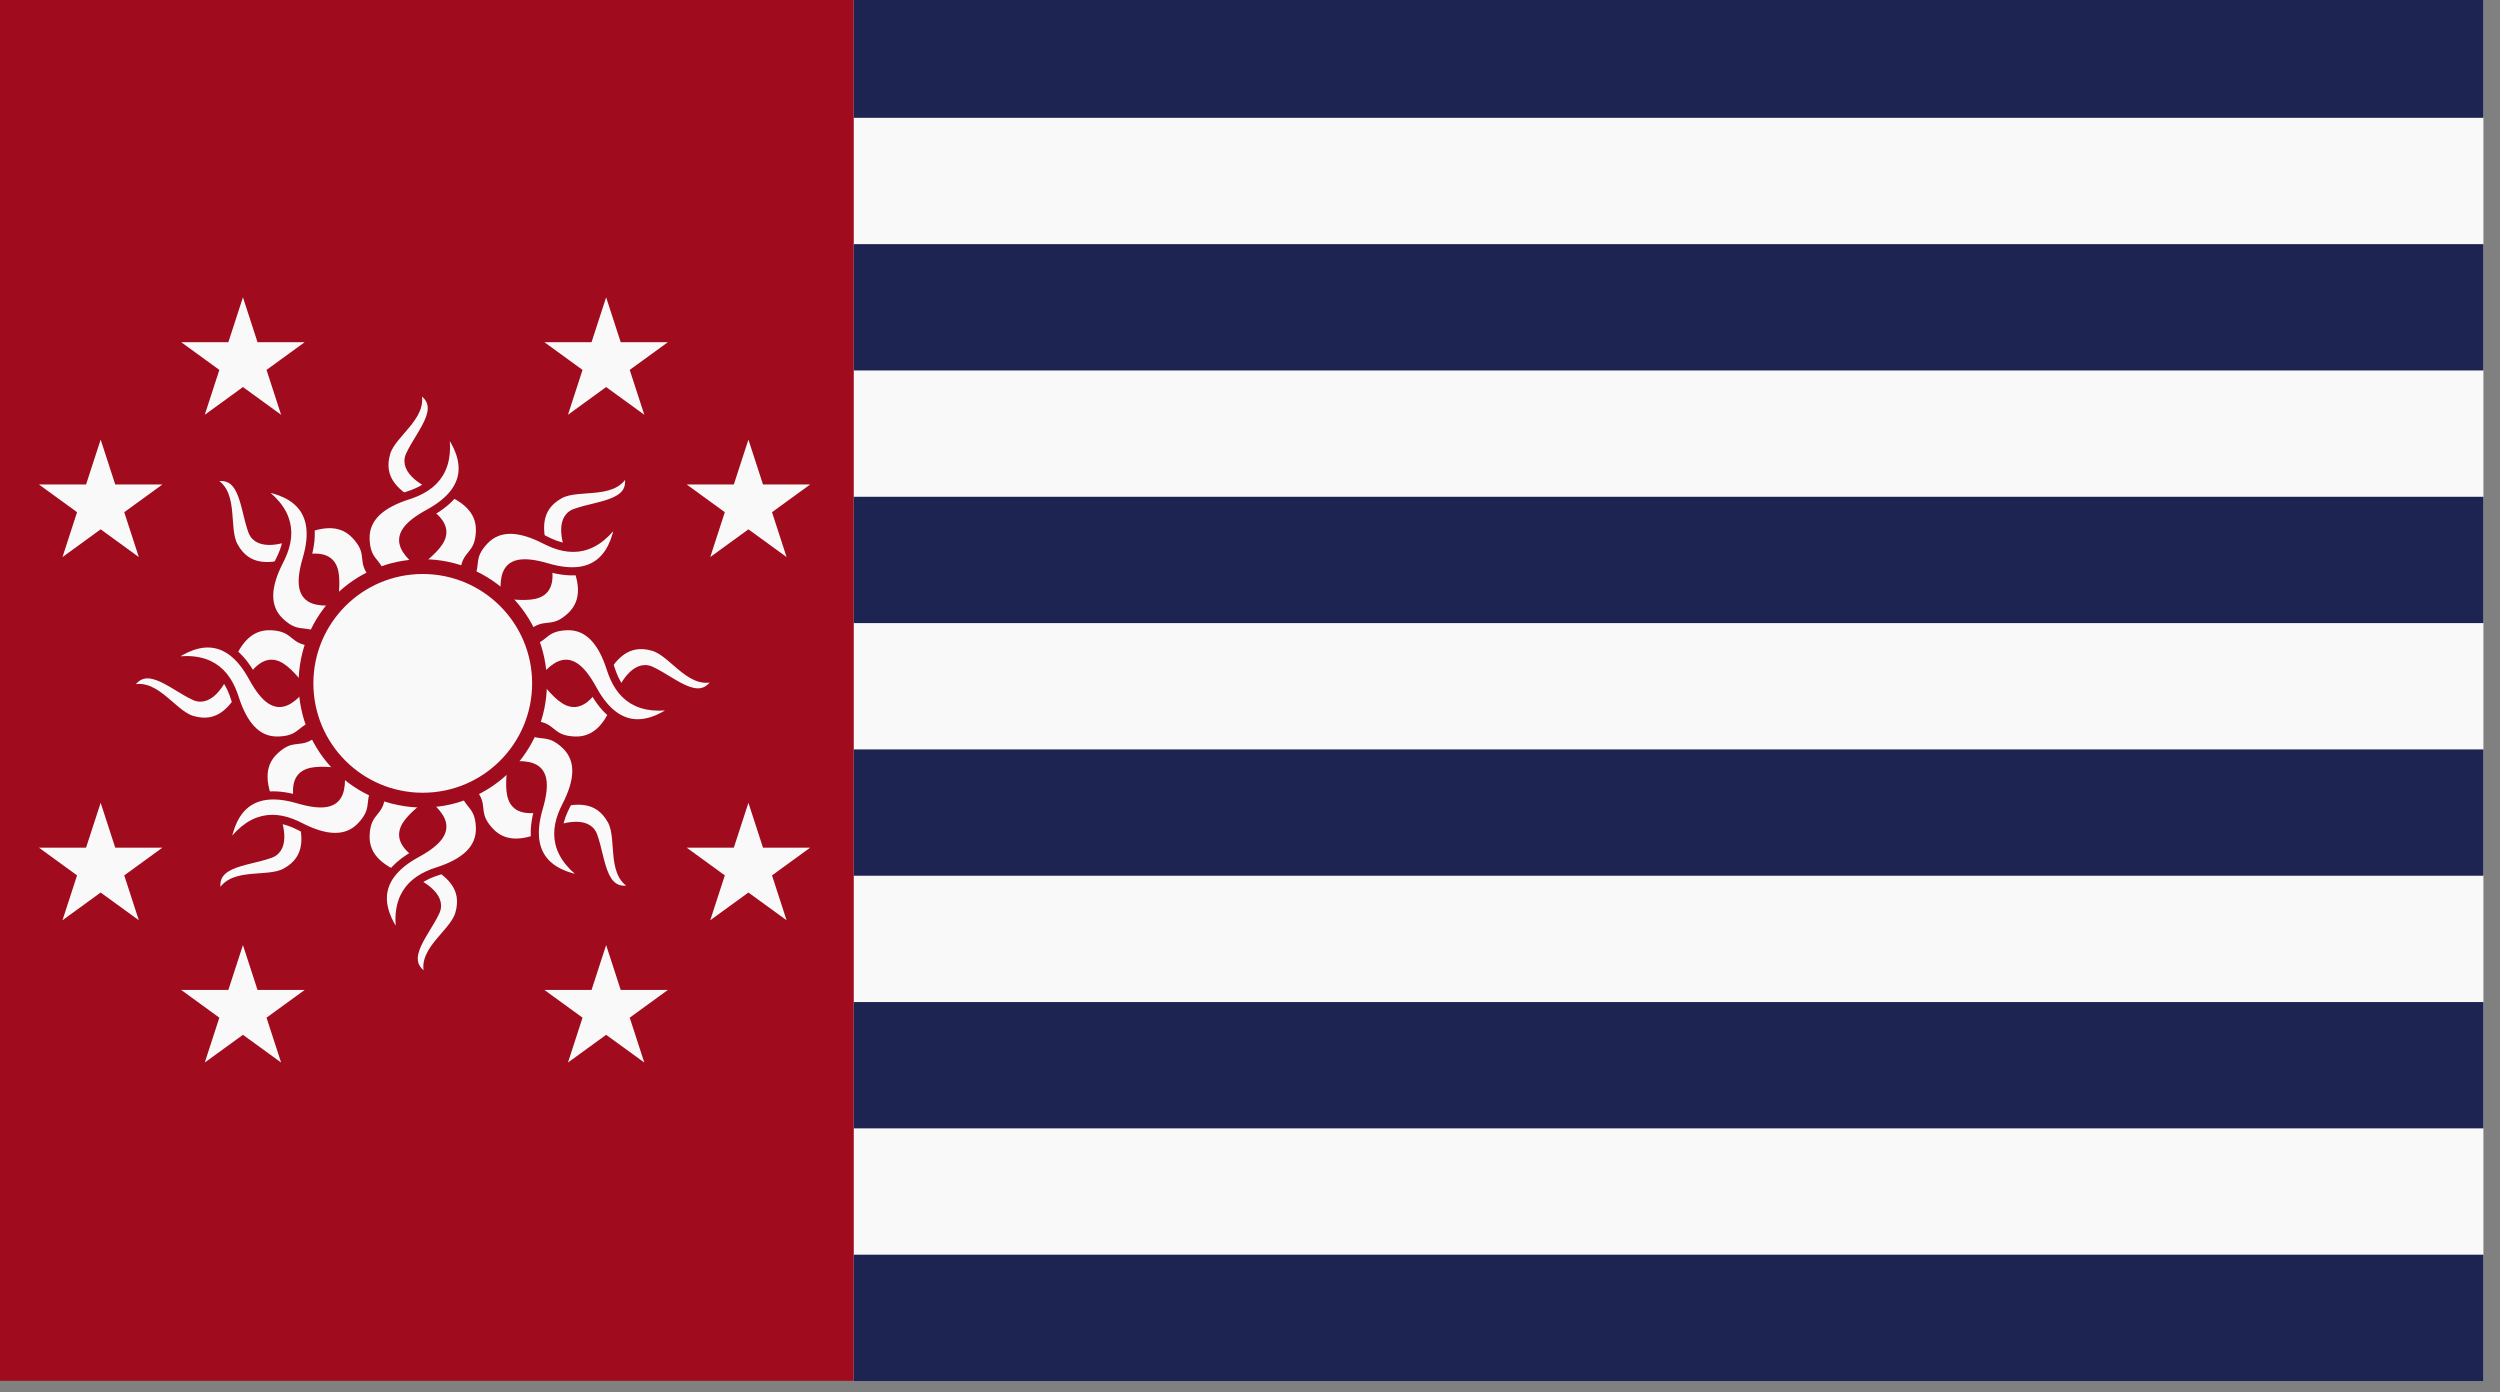 <?xml version="1.0" encoding="UTF-8" standalone="no"?>
<!-- Created with Inkscape (http://www.inkscape.org/) -->

<svg
   xmlns:dc="http://purl.org/dc/elements/1.1/"
   xmlns:cc="http://creativecommons.org/ns#"
   xmlns:rdf="http://www.w3.org/1999/02/22-rdf-syntax-ns#"
   xmlns:svg="http://www.w3.org/2000/svg"
   xmlns="http://www.w3.org/2000/svg"
   xmlns:sodipodi="http://sodipodi.sourceforge.net/DTD/sodipodi-0.dtd"
   xmlns:inkscape="http://www.inkscape.org/namespaces/inkscape"
   width="206.713mm"
   height="115.139mm"
   viewBox="0 0 206.713 115.139"
   version="1.1"
   id="svg20451"
   inkscape:version="0.92.3 (2405546, 2018-03-11)"
   sodipodi:docname="MeridiaFlag.svg">
  <rect x="0" y="0" width="206.713" height="115.139" fill="#808080" stroke="none"/>
  <defs
     id="defs20445" />
  <sodipodi:namedview
     id="base"
     pagecolor="#ffffff"
     bordercolor="#666666"
     borderopacity="1.0"
     inkscape:pageopacity="0.0"
     inkscape:pageshadow="2"
     inkscape:zoom="2.8"
     inkscape:cx="160.37407"
     inkscape:cy="255.27347"
     inkscape:document-units="mm"
     inkscape:current-layer="g20139"
     showgrid="false"
     inkscape:window-width="4300"
     inkscape:window-height="1721"
     inkscape:window-x="-9"
     inkscape:window-y="-9"
     inkscape:window-maximized="1" />
  <g
     inkscape:label="Layer 1"
     inkscape:groupmode="layer"
     id="layer1"
     transform="translate(0.547,-73.121)">
    <g
       id="g20139"
       transform="matrix(0.033,0,0,0.033,-219.414,-249.032)">
      <rect
         style="opacity:1;fill:#a00b1e;fill-opacity:1;stroke:none;stroke-width:8.2;stroke-linecap:butt;stroke-linejoin:miter;stroke-miterlimit:4;stroke-dasharray:none;stroke-dashoffset:0;stroke-opacity:1;paint-order:markers fill stroke"
         id="rect19451"
         width="2156.698"
         height="3481.376"
         x="6617.712"
         y="9740.684" />
      <g
         id="g19548"
         transform="matrix(0.19,0,0,0.364,7635.258,5423.919)">
        <rect
           y="11859.894"
           x="5980.507"
           height="9564.742"
           width="21490.857"
           id="rect19451-6-4"
           style="opacity:1;fill:#f9f9f9;fill-opacity:1;stroke:none;stroke-width:42.907;stroke-linecap:butt;stroke-linejoin:miter;stroke-miterlimit:4;stroke-dasharray:none;stroke-dashoffset:0;stroke-opacity:1;paint-order:markers fill stroke" />
        <rect
           y="11859.894"
           x="5980.507"
           height="869.522"
           width="21490.857"
           id="rect19451-6"
           style="opacity:1;fill:#1d2452;fill-opacity:1;stroke:none;stroke-width:12.937;stroke-linecap:butt;stroke-linejoin:miter;stroke-miterlimit:4;stroke-dasharray:none;stroke-dashoffset:0;stroke-opacity:1;paint-order:markers fill stroke" />
        <rect
           y="13598.938"
           x="5980.505"
           height="869.522"
           width="21490.857"
           id="rect19451-6-7"
           style="opacity:1;fill:#1d2452;fill-opacity:1;stroke:none;stroke-width:12.937;stroke-linecap:butt;stroke-linejoin:miter;stroke-miterlimit:4;stroke-dasharray:none;stroke-dashoffset:0;stroke-opacity:1;paint-order:markers fill stroke" />
        <rect
           y="15337.982"
           x="5980.507"
           height="869.522"
           width="21490.857"
           id="rect19451-6-5"
           style="opacity:1;fill:#1d2452;fill-opacity:1;stroke:none;stroke-width:12.937;stroke-linecap:butt;stroke-linejoin:miter;stroke-miterlimit:4;stroke-dasharray:none;stroke-dashoffset:0;stroke-opacity:1;paint-order:markers fill stroke" />
        <rect
           y="17077.027"
           x="5980.507"
           height="869.522"
           width="21490.857"
           id="rect19451-6-52"
           style="opacity:1;fill:#1d2452;fill-opacity:1;stroke:none;stroke-width:12.937;stroke-linecap:butt;stroke-linejoin:miter;stroke-miterlimit:4;stroke-dasharray:none;stroke-dashoffset:0;stroke-opacity:1;paint-order:markers fill stroke" />
        <rect
           y="18816.072"
           x="5980.507"
           height="869.522"
           width="21490.857"
           id="rect19451-6-8"
           style="opacity:1;fill:#1d2452;fill-opacity:1;stroke:none;stroke-width:12.937;stroke-linecap:butt;stroke-linejoin:miter;stroke-miterlimit:4;stroke-dasharray:none;stroke-dashoffset:0;stroke-opacity:1;paint-order:markers fill stroke" />
        <rect
           y="20555.115"
           x="5980.506"
           height="869.522"
           width="21490.857"
           id="rect19451-6-84"
           style="opacity:1;fill:#1d2452;fill-opacity:1;stroke:none;stroke-width:12.937;stroke-linecap:butt;stroke-linejoin:miter;stroke-miterlimit:4;stroke-dasharray:none;stroke-dashoffset:0;stroke-opacity:1;paint-order:markers fill stroke" />
      </g>
      <g
         style="fill:#f9f9f9;fill-opacity:1"
         id="g19749"
         transform="matrix(0.424,0,0,0.424,3371.561,4791.401)">
        <g
           style="fill:#f9f9f9;fill-opacity:1"
           transform="rotate(45,10188.767,15761.947)"
           id="g19669-5">
          <g
             style="fill:#f9f9f9;fill-opacity:1"
             id="g19574-8"
             transform="translate(-37.132,57.49)">
            <path
               sodipodi:nodetypes="ccsscsszsc"
               inkscape:connector-curvature="0"
               id="path19550-2-6"
               d="m 10408.103,15218.669 -238.879,-198.855 c 129.841,-122.556 302.235,-215.014 21.239,-368.142 -116.178,-63.311 -227.071,-148.56 -180.121,-309.532 36.352,-124.637 258.141,-234.195 165.961,-387.813 213.97,95.462 38.82,258.593 -26.941,402.007 -42.073,91.755 97.967,169.204 163.225,190.028 155.702,49.685 255.571,129.423 251.328,258.407 -4.243,128.984 -66.743,131.65 -84.964,199.229 -6.121,22.702 -55.029,190.244 -70.848,214.671 z"
               style="opacity:1;fill:#f9f9f9;fill-opacity:1;stroke:#a00b1e;stroke-width:48;stroke-linecap:butt;stroke-linejoin:miter;stroke-miterlimit:4;stroke-dasharray:none;stroke-dashoffset:0;stroke-opacity:1;paint-order:markers fill stroke" />
            <path
               sodipodi:nodetypes="cczczzsc"
               inkscape:connector-curvature="0"
               id="path19550-212"
               d="m 9949.829,15115.93 332.743,-48.673 c -129.841,-122.556 -302.235,-215.014 -21.239,-368.142 280.996,-153.128 224.434,-353.751 85.841,-522.124 59.206,260.629 -52.264,367.129 -207.965,416.814 -155.701,49.685 -255.57,129.423 -251.327,258.407 4.243,128.984 66.742,131.65 84.963,199.229 6.121,22.702 -38.835,40.062 -23.016,64.489 z"
               style="opacity:1;fill:#f9f9f9;fill-opacity:1;stroke:#a00b1e;stroke-width:48;stroke-linecap:butt;stroke-linejoin:miter;stroke-miterlimit:4;stroke-dasharray:none;stroke-dashoffset:0;stroke-opacity:1;paint-order:markers fill stroke" />
          </g>
          <g
             style="fill:#f9f9f9;fill-opacity:1"
             transform="rotate(90,10178.587,15714.636)"
             id="g19574-9-4">
            <path
               sodipodi:nodetypes="ccsscsszsc"
               inkscape:connector-curvature="0"
               id="path19550-2-3-0"
               d="m 10408.103,15218.669 -238.879,-198.855 c 129.841,-122.556 302.235,-215.014 21.239,-368.142 -116.178,-63.311 -227.071,-148.56 -180.121,-309.532 36.352,-124.637 258.141,-234.195 165.961,-387.813 213.97,95.462 38.82,258.593 -26.941,402.007 -42.073,91.755 97.967,169.204 163.225,190.028 155.702,49.685 255.571,129.423 251.328,258.407 -4.243,128.984 -66.743,131.65 -84.964,199.229 -6.121,22.702 -55.029,190.244 -70.848,214.671 z"
               style="opacity:1;fill:#f9f9f9;fill-opacity:1;stroke:#a00b1e;stroke-width:48;stroke-linecap:butt;stroke-linejoin:miter;stroke-miterlimit:4;stroke-dasharray:none;stroke-dashoffset:0;stroke-opacity:1;paint-order:markers fill stroke" />
            <path
               sodipodi:nodetypes="cczczzsc"
               inkscape:connector-curvature="0"
               id="path19550-8-1"
               d="m 9949.829,15115.93 332.743,-48.673 c -129.841,-122.556 -302.235,-215.014 -21.239,-368.142 280.996,-153.128 224.434,-353.751 85.841,-522.124 59.206,260.629 -52.264,367.129 -207.965,416.814 -155.701,49.685 -255.57,129.423 -251.327,258.407 4.243,128.984 66.742,131.65 84.963,199.229 6.121,22.702 -38.835,40.062 -23.016,64.489 z"
               style="opacity:1;fill:#f9f9f9;fill-opacity:1;stroke:#a00b1e;stroke-width:48;stroke-linecap:butt;stroke-linejoin:miter;stroke-miterlimit:4;stroke-dasharray:none;stroke-dashoffset:0;stroke-opacity:1;paint-order:markers fill stroke" />
          </g>
          <g
             style="fill:#f9f9f9;fill-opacity:1"
             transform="rotate(-90,10236.078,15751.768)"
             id="g19574-3-0">
            <path
               sodipodi:nodetypes="ccsscsszsc"
               inkscape:connector-curvature="0"
               id="path19550-2-8-7"
               d="m 10408.103,15218.669 -238.879,-198.855 c 129.841,-122.556 302.235,-215.014 21.239,-368.142 -116.178,-63.311 -227.071,-148.56 -180.121,-309.532 36.352,-124.637 258.141,-234.195 165.961,-387.813 213.97,95.462 38.82,258.593 -26.941,402.007 -42.073,91.755 97.967,169.204 163.225,190.028 155.702,49.685 255.571,129.423 251.328,258.407 -4.243,128.984 -66.743,131.65 -84.964,199.229 -6.121,22.702 -55.029,190.244 -70.848,214.671 z"
               style="opacity:1;fill:#f9f9f9;fill-opacity:1;stroke:#a00b1e;stroke-width:48;stroke-linecap:butt;stroke-linejoin:miter;stroke-miterlimit:4;stroke-dasharray:none;stroke-dashoffset:0;stroke-opacity:1;paint-order:markers fill stroke" />
            <path
               sodipodi:nodetypes="cczczzsc"
               inkscape:connector-curvature="0"
               id="path19550-27-1"
               d="m 9949.829,15115.93 332.743,-48.673 c -129.841,-122.556 -302.235,-215.014 -21.239,-368.142 280.996,-153.128 224.434,-353.751 85.841,-522.124 59.206,260.629 -52.264,367.129 -207.965,416.814 -155.701,49.685 -255.57,129.423 -251.327,258.407 4.243,128.984 66.742,131.65 84.963,199.229 6.121,22.702 -38.835,40.062 -23.016,64.489 z"
               style="opacity:1;fill:#f9f9f9;fill-opacity:1;stroke:#a00b1e;stroke-width:48;stroke-linecap:butt;stroke-linejoin:miter;stroke-miterlimit:4;stroke-dasharray:none;stroke-dashoffset:0;stroke-opacity:1;paint-order:markers fill stroke" />
          </g>
          <g
             style="fill:#f9f9f9;fill-opacity:1"
             transform="rotate(-180,10207.333,15733.202)"
             id="g19574-39-4">
            <path
               sodipodi:nodetypes="ccsscsszsc"
               inkscape:connector-curvature="0"
               id="path19550-2-0-9"
               d="m 10408.103,15218.669 -238.879,-198.855 c 129.841,-122.556 302.235,-215.014 21.239,-368.142 -116.178,-63.311 -227.071,-148.56 -180.121,-309.532 36.352,-124.637 258.141,-234.195 165.961,-387.813 213.97,95.462 38.82,258.593 -26.941,402.007 -42.073,91.755 97.967,169.204 163.225,190.028 155.702,49.685 255.571,129.423 251.328,258.407 -4.243,128.984 -66.743,131.65 -84.964,199.229 -6.121,22.702 -55.029,190.244 -70.848,214.671 z"
               style="opacity:1;fill:#f9f9f9;fill-opacity:1;stroke:#a00b1e;stroke-width:48;stroke-linecap:butt;stroke-linejoin:miter;stroke-miterlimit:4;stroke-dasharray:none;stroke-dashoffset:0;stroke-opacity:1;paint-order:markers fill stroke" />
            <path
               sodipodi:nodetypes="cczczzsc"
               inkscape:connector-curvature="0"
               id="path19550-21-9"
               d="m 9949.829,15115.93 332.743,-48.673 c -129.841,-122.556 -302.235,-215.014 -21.239,-368.142 280.996,-153.128 224.434,-353.751 85.841,-522.124 59.206,260.629 -52.264,367.129 -207.965,416.814 -155.701,49.685 -255.57,129.423 -251.327,258.407 4.243,128.984 66.742,131.65 84.963,199.229 6.121,22.702 -38.835,40.062 -23.016,64.489 z"
               style="opacity:1;fill:#f9f9f9;fill-opacity:1;stroke:#a00b1e;stroke-width:48;stroke-linecap:butt;stroke-linejoin:miter;stroke-miterlimit:4;stroke-dasharray:none;stroke-dashoffset:0;stroke-opacity:1;paint-order:markers fill stroke" />
          </g>
        </g>
        <g
           style="fill:#f9f9f9;fill-opacity:1"
           id="g19669">
          <g
             style="fill:#f9f9f9;fill-opacity:1"
             id="g19574"
             transform="translate(-37.132,57.49)">
            <path
               sodipodi:nodetypes="ccsscsszsc"
               inkscape:connector-curvature="0"
               id="path19550-2"
               d="m 10408.103,15218.669 -238.879,-198.855 c 129.841,-122.556 302.235,-215.014 21.239,-368.142 -116.178,-63.311 -227.071,-148.56 -180.121,-309.532 36.352,-124.637 258.141,-234.195 165.961,-387.813 213.97,95.462 38.82,258.593 -26.941,402.007 -42.073,91.755 97.967,169.204 163.225,190.028 155.702,49.685 255.571,129.423 251.328,258.407 -4.243,128.984 -66.743,131.65 -84.964,199.229 -6.121,22.702 -55.029,190.244 -70.848,214.671 z"
               style="opacity:1;fill:#f9f9f9;fill-opacity:1;stroke:#a00b1e;stroke-width:48;stroke-linecap:butt;stroke-linejoin:miter;stroke-miterlimit:4;stroke-dasharray:none;stroke-dashoffset:0;stroke-opacity:1;paint-order:markers fill stroke" />
            <path
               sodipodi:nodetypes="cczczzsc"
               inkscape:connector-curvature="0"
               id="path19550"
               d="m 9949.829,15115.93 332.743,-48.673 c -129.841,-122.556 -302.235,-215.014 -21.239,-368.142 280.996,-153.128 224.434,-353.751 85.841,-522.124 59.206,260.629 -52.264,367.129 -207.965,416.814 -155.701,49.685 -255.57,129.423 -251.327,258.407 4.243,128.984 66.742,131.65 84.963,199.229 6.121,22.702 -38.835,40.062 -23.016,64.489 z"
               style="opacity:1;fill:#f9f9f9;fill-opacity:1;stroke:#a00b1e;stroke-width:48;stroke-linecap:butt;stroke-linejoin:miter;stroke-miterlimit:4;stroke-dasharray:none;stroke-dashoffset:0;stroke-opacity:1;paint-order:markers fill stroke" />
          </g>
          <g
             style="fill:#f9f9f9;fill-opacity:1"
             transform="rotate(90,10178.587,15714.636)"
             id="g19574-9">
            <path
               sodipodi:nodetypes="ccsscsszsc"
               inkscape:connector-curvature="0"
               id="path19550-2-3"
               d="m 10408.103,15218.669 -238.879,-198.855 c 129.841,-122.556 302.235,-215.014 21.239,-368.142 -116.178,-63.311 -227.071,-148.56 -180.121,-309.532 36.352,-124.637 258.141,-234.195 165.961,-387.813 213.97,95.462 38.82,258.593 -26.941,402.007 -42.073,91.755 97.967,169.204 163.225,190.028 155.702,49.685 255.571,129.423 251.328,258.407 -4.243,128.984 -66.743,131.65 -84.964,199.229 -6.121,22.702 -55.029,190.244 -70.848,214.671 z"
               style="opacity:1;fill:#f9f9f9;fill-opacity:1;stroke:#a00b1e;stroke-width:48;stroke-linecap:butt;stroke-linejoin:miter;stroke-miterlimit:4;stroke-dasharray:none;stroke-dashoffset:0;stroke-opacity:1;paint-order:markers fill stroke" />
            <path
               sodipodi:nodetypes="cczczzsc"
               inkscape:connector-curvature="0"
               id="path19550-8"
               d="m 9949.829,15115.93 332.743,-48.673 c -129.841,-122.556 -302.235,-215.014 -21.239,-368.142 280.996,-153.128 224.434,-353.751 85.841,-522.124 59.206,260.629 -52.264,367.129 -207.965,416.814 -155.701,49.685 -255.57,129.423 -251.327,258.407 4.243,128.984 66.742,131.65 84.963,199.229 6.121,22.702 -38.835,40.062 -23.016,64.489 z"
               style="opacity:1;fill:#f9f9f9;fill-opacity:1;stroke:#a00b1e;stroke-width:48;stroke-linecap:butt;stroke-linejoin:miter;stroke-miterlimit:4;stroke-dasharray:none;stroke-dashoffset:0;stroke-opacity:1;paint-order:markers fill stroke" />
          </g>
          <g
             style="fill:#f9f9f9;fill-opacity:1"
             transform="rotate(-90,10236.078,15751.768)"
             id="g19574-3">
            <path
               sodipodi:nodetypes="ccsscsszsc"
               inkscape:connector-curvature="0"
               id="path19550-2-8"
               d="m 10408.103,15218.669 -238.879,-198.855 c 129.841,-122.556 302.235,-215.014 21.239,-368.142 -116.178,-63.311 -227.071,-148.56 -180.121,-309.532 36.352,-124.637 258.141,-234.195 165.961,-387.813 213.97,95.462 38.82,258.593 -26.941,402.007 -42.073,91.755 97.967,169.204 163.225,190.028 155.702,49.685 255.571,129.423 251.328,258.407 -4.243,128.984 -66.743,131.65 -84.964,199.229 -6.121,22.702 -55.029,190.244 -70.848,214.671 z"
               style="opacity:1;fill:#f9f9f9;fill-opacity:1;stroke:#a00b1e;stroke-width:48;stroke-linecap:butt;stroke-linejoin:miter;stroke-miterlimit:4;stroke-dasharray:none;stroke-dashoffset:0;stroke-opacity:1;paint-order:markers fill stroke" />
            <path
               sodipodi:nodetypes="cczczzsc"
               inkscape:connector-curvature="0"
               id="path19550-27"
               d="m 9949.829,15115.93 332.743,-48.673 c -129.841,-122.556 -302.235,-215.014 -21.239,-368.142 280.996,-153.128 224.434,-353.751 85.841,-522.124 59.206,260.629 -52.264,367.129 -207.965,416.814 -155.701,49.685 -255.57,129.423 -251.327,258.407 4.243,128.984 66.742,131.65 84.963,199.229 6.121,22.702 -38.835,40.062 -23.016,64.489 z"
               style="opacity:1;fill:#f9f9f9;fill-opacity:1;stroke:#a00b1e;stroke-width:48;stroke-linecap:butt;stroke-linejoin:miter;stroke-miterlimit:4;stroke-dasharray:none;stroke-dashoffset:0;stroke-opacity:1;paint-order:markers fill stroke" />
          </g>
          <g
             style="fill:#f9f9f9;fill-opacity:1"
             transform="rotate(-180,10207.333,15733.202)"
             id="g19574-39">
            <path
               sodipodi:nodetypes="ccsscsszsc"
               inkscape:connector-curvature="0"
               id="path19550-2-0"
               d="m 10408.103,15218.669 -238.879,-198.855 c 129.841,-122.556 302.235,-215.014 21.239,-368.142 -116.178,-63.311 -227.071,-148.56 -180.121,-309.532 36.352,-124.637 258.141,-234.195 165.961,-387.813 213.97,95.462 38.82,258.593 -26.941,402.007 -42.073,91.755 97.967,169.204 163.225,190.028 155.702,49.685 255.571,129.423 251.328,258.407 -4.243,128.984 -66.743,131.65 -84.964,199.229 -6.121,22.702 -55.029,190.244 -70.848,214.671 z"
               style="opacity:1;fill:#f9f9f9;fill-opacity:1;stroke:#a00b1e;stroke-width:48;stroke-linecap:butt;stroke-linejoin:miter;stroke-miterlimit:4;stroke-dasharray:none;stroke-dashoffset:0;stroke-opacity:1;paint-order:markers fill stroke" />
            <path
               sodipodi:nodetypes="cczczzsc"
               inkscape:connector-curvature="0"
               id="path19550-21"
               d="m 9949.829,15115.93 332.743,-48.673 c -129.841,-122.556 -302.235,-215.014 -21.239,-368.142 280.996,-153.128 224.434,-353.751 85.841,-522.124 59.206,260.629 -52.264,367.129 -207.965,416.814 -155.701,49.685 -255.57,129.423 -251.327,258.407 4.243,128.984 66.742,131.65 84.963,199.229 6.121,22.702 -38.835,40.062 -23.016,64.489 z"
               style="opacity:1;fill:#f9f9f9;fill-opacity:1;stroke:#a00b1e;stroke-width:48;stroke-linecap:butt;stroke-linejoin:miter;stroke-miterlimit:4;stroke-dasharray:none;stroke-dashoffset:0;stroke-opacity:1;paint-order:markers fill stroke" />
          </g>
        </g>
        <circle
           r="690.033"
           cy="15761.947"
           cx="10188.767"
           id="path19567"
           style="opacity:1;fill:#f9f9f9;fill-opacity:1;stroke:#a00b1e;stroke-width:87.376;stroke-linecap:butt;stroke-linejoin:miter;stroke-miterlimit:4;stroke-dasharray:none;stroke-dashoffset:0;stroke-opacity:1;paint-order:markers fill stroke" />
      </g>
      <path
         inkscape:transform-center-x="-1.4413501e-005"
         inkscape:transform-center-y="-15.536435"
         d="m 8151.067,10507.156 36.531,112.415 118.202,0 -95.625,69.481 36.522,112.418 -95.63,-69.474 -95.63,69.474 36.522,-112.418 -95.625,-69.481 118.202,-0 z"
         inkscape:randomized="0"
         inkscape:rounded="0"
         inkscape:flatsided="false"
         sodipodi:arg2="-0.9424778"
         sodipodi:arg1="-1.5707963"
         sodipodi:r2="62.149822"
         sodipodi:r1="162.69586"
         sodipodi:cy="10669.852"
         sodipodi:cx="8151.0674"
         sodipodi:sides="5"
         id="path19818"
         style="opacity:1;fill:#f9f9f9;fill-opacity:1;stroke:none;stroke-width:20.055;stroke-linecap:butt;stroke-linejoin:miter;stroke-miterlimit:4;stroke-dasharray:none;stroke-dashoffset:0;stroke-opacity:1;paint-order:markers fill stroke"
         sodipodi:type="star" />
      <path
         inkscape:transform-center-x="0.0002475643"
         inkscape:transform-center-y="-15.535312"
         d="m 8507.58,10863.67 36.531,112.416 118.202,0 -95.625,69.482 36.522,112.418 -95.63,-69.474 -95.63,69.474 36.522,-112.418 -95.625,-69.482 118.202,-0 z"
         inkscape:randomized="0"
         inkscape:rounded="0"
         inkscape:flatsided="false"
         sodipodi:arg2="-0.9424778"
         sodipodi:arg1="-1.5707963"
         sodipodi:r2="62.149822"
         sodipodi:r1="162.69586"
         sodipodi:cy="11026.366"
         sodipodi:cx="8507.5801"
         sodipodi:sides="5"
         id="path19818-4"
         style="opacity:1;fill:#f9f9f9;fill-opacity:1;stroke:none;stroke-width:20.055;stroke-linecap:butt;stroke-linejoin:miter;stroke-miterlimit:4;stroke-dasharray:none;stroke-dashoffset:0;stroke-opacity:1;paint-order:markers fill stroke"
         sodipodi:type="star" />
      <path
         inkscape:transform-center-x="0.00013553197"
         inkscape:transform-center-y="-15.536435"
         d="m 7241.055,10507.156 36.531,112.415 118.202,0 -95.625,69.481 36.522,112.418 -95.63,-69.474 -95.63,69.474 36.522,-112.418 -95.625,-69.481 118.202,-0 z"
         inkscape:randomized="0"
         inkscape:rounded="0"
         inkscape:flatsided="false"
         sodipodi:arg2="-0.9424778"
         sodipodi:arg1="-1.5707963"
         sodipodi:r2="62.149822"
         sodipodi:r1="162.69586"
         sodipodi:cy="10669.852"
         sodipodi:cx="7241.0547"
         sodipodi:sides="5"
         id="path19818-4-3"
         style="opacity:1;fill:#f9f9f9;fill-opacity:1;stroke:none;stroke-width:20.055;stroke-linecap:butt;stroke-linejoin:miter;stroke-miterlimit:4;stroke-dasharray:none;stroke-dashoffset:0;stroke-opacity:1;paint-order:markers fill stroke"
         sodipodi:type="star" />
      <path
         inkscape:transform-center-x="7.7819965e-005"
         inkscape:transform-center-y="-15.535312"
         d="m 6884.542,10863.67 36.531,112.416 118.202,0 -95.625,69.482 36.522,112.418 -95.63,-69.474 -95.63,69.474 36.522,-112.418 -95.625,-69.482 118.202,-0 z"
         inkscape:randomized="0"
         inkscape:rounded="0"
         inkscape:flatsided="false"
         sodipodi:arg2="-0.9424778"
         sodipodi:arg1="-1.5707963"
         sodipodi:r2="62.149822"
         sodipodi:r1="162.69586"
         sodipodi:cy="11026.366"
         sodipodi:cx="6884.5415"
         sodipodi:sides="5"
         id="path19818-4-3-6"
         style="opacity:1;fill:#f9f9f9;fill-opacity:1;stroke:none;stroke-width:20.055;stroke-linecap:butt;stroke-linejoin:miter;stroke-miterlimit:4;stroke-dasharray:none;stroke-dashoffset:0;stroke-opacity:1;paint-order:markers fill stroke"
         sodipodi:type="star" />
      <path
         inkscape:transform-center-x="-0.00020619549"
         inkscape:transform-center-y="-15.536139"
         d="m 6884.542,11773.682 36.531,112.416 118.202,0 -95.625,69.481 36.522,112.419 -95.63,-69.474 -95.63,69.474 36.522,-112.419 -95.625,-69.481 118.202,-0 z"
         inkscape:randomized="0"
         inkscape:rounded="0"
         inkscape:flatsided="false"
         sodipodi:arg2="-0.9424778"
         sodipodi:arg1="-1.5707963"
         sodipodi:r2="62.149822"
         sodipodi:r1="162.69586"
         sodipodi:cy="11936.378"
         sodipodi:cx="6884.5415"
         sodipodi:sides="5"
         id="path19818-4-3-7"
         style="opacity:1;fill:#f9f9f9;fill-opacity:1;stroke:none;stroke-width:20.055;stroke-linecap:butt;stroke-linejoin:miter;stroke-miterlimit:4;stroke-dasharray:none;stroke-dashoffset:0;stroke-opacity:1;paint-order:markers fill stroke"
         sodipodi:type="star" />
      <path
         inkscape:transform-center-x="0.00013553197"
         inkscape:transform-center-y="-15.536719"
         d="m 7241.055,12130.195 36.531,112.415 118.202,0 -95.625,69.481 36.522,112.418 -95.63,-69.474 -95.63,69.474 36.522,-112.418 -95.625,-69.481 118.202,-0 z"
         inkscape:randomized="0"
         inkscape:rounded="0"
         inkscape:flatsided="false"
         sodipodi:arg2="-0.9424778"
         sodipodi:arg1="-1.5707963"
         sodipodi:r2="62.149822"
         sodipodi:r1="162.69586"
         sodipodi:cy="12292.891"
         sodipodi:cx="7241.0547"
         sodipodi:sides="5"
         id="path19818-4-3-4"
         style="opacity:1;fill:#f9f9f9;fill-opacity:1;stroke:none;stroke-width:20.055;stroke-linecap:butt;stroke-linejoin:miter;stroke-miterlimit:4;stroke-dasharray:none;stroke-dashoffset:0;stroke-opacity:1;paint-order:markers fill stroke"
         sodipodi:type="star" />
      <path
         inkscape:transform-center-x="0.00018985229"
         inkscape:transform-center-y="-15.536685"
         d="m 8151.067,12130.195 36.531,112.415 118.202,0 -95.625,69.481 36.522,112.418 -95.63,-69.474 -95.63,69.474 36.522,-112.418 -95.625,-69.481 118.202,-0 z"
         inkscape:randomized="0"
         inkscape:rounded="0"
         inkscape:flatsided="false"
         sodipodi:arg2="-0.9424778"
         sodipodi:arg1="-1.5707963"
         sodipodi:r2="62.149822"
         sodipodi:r1="162.69586"
         sodipodi:cy="12292.891"
         sodipodi:cx="8151.0669"
         sodipodi:sides="5"
         id="path19818-4-3-42"
         style="opacity:1;fill:#f9f9f9;fill-opacity:1;stroke:none;stroke-width:20.055;stroke-linecap:butt;stroke-linejoin:miter;stroke-miterlimit:4;stroke-dasharray:none;stroke-dashoffset:0;stroke-opacity:1;paint-order:markers fill stroke"
         sodipodi:type="star" />
      <path
         inkscape:transform-center-x="-0.00016096729"
         inkscape:transform-center-y="-15.536139"
         d="m 8507.581,11773.682 36.531,112.416 118.202,0 -95.625,69.481 36.522,112.419 -95.63,-69.474 -95.63,69.474 36.522,-112.419 -95.625,-69.481 118.202,-0 z"
         inkscape:randomized="0"
         inkscape:rounded="0"
         inkscape:flatsided="false"
         sodipodi:arg2="-0.9424778"
         sodipodi:arg1="-1.5707963"
         sodipodi:r2="62.149822"
         sodipodi:r1="162.69586"
         sodipodi:cy="11936.378"
         sodipodi:cx="8507.5811"
         sodipodi:sides="5"
         id="path19818-4-3-71"
         style="opacity:1;fill:#f9f9f9;fill-opacity:1;stroke:none;stroke-width:20.055;stroke-linecap:butt;stroke-linejoin:miter;stroke-miterlimit:4;stroke-dasharray:none;stroke-dashoffset:0;stroke-opacity:1;paint-order:markers fill stroke"
         sodipodi:type="star" />
    </g>
  </g>
</svg>
